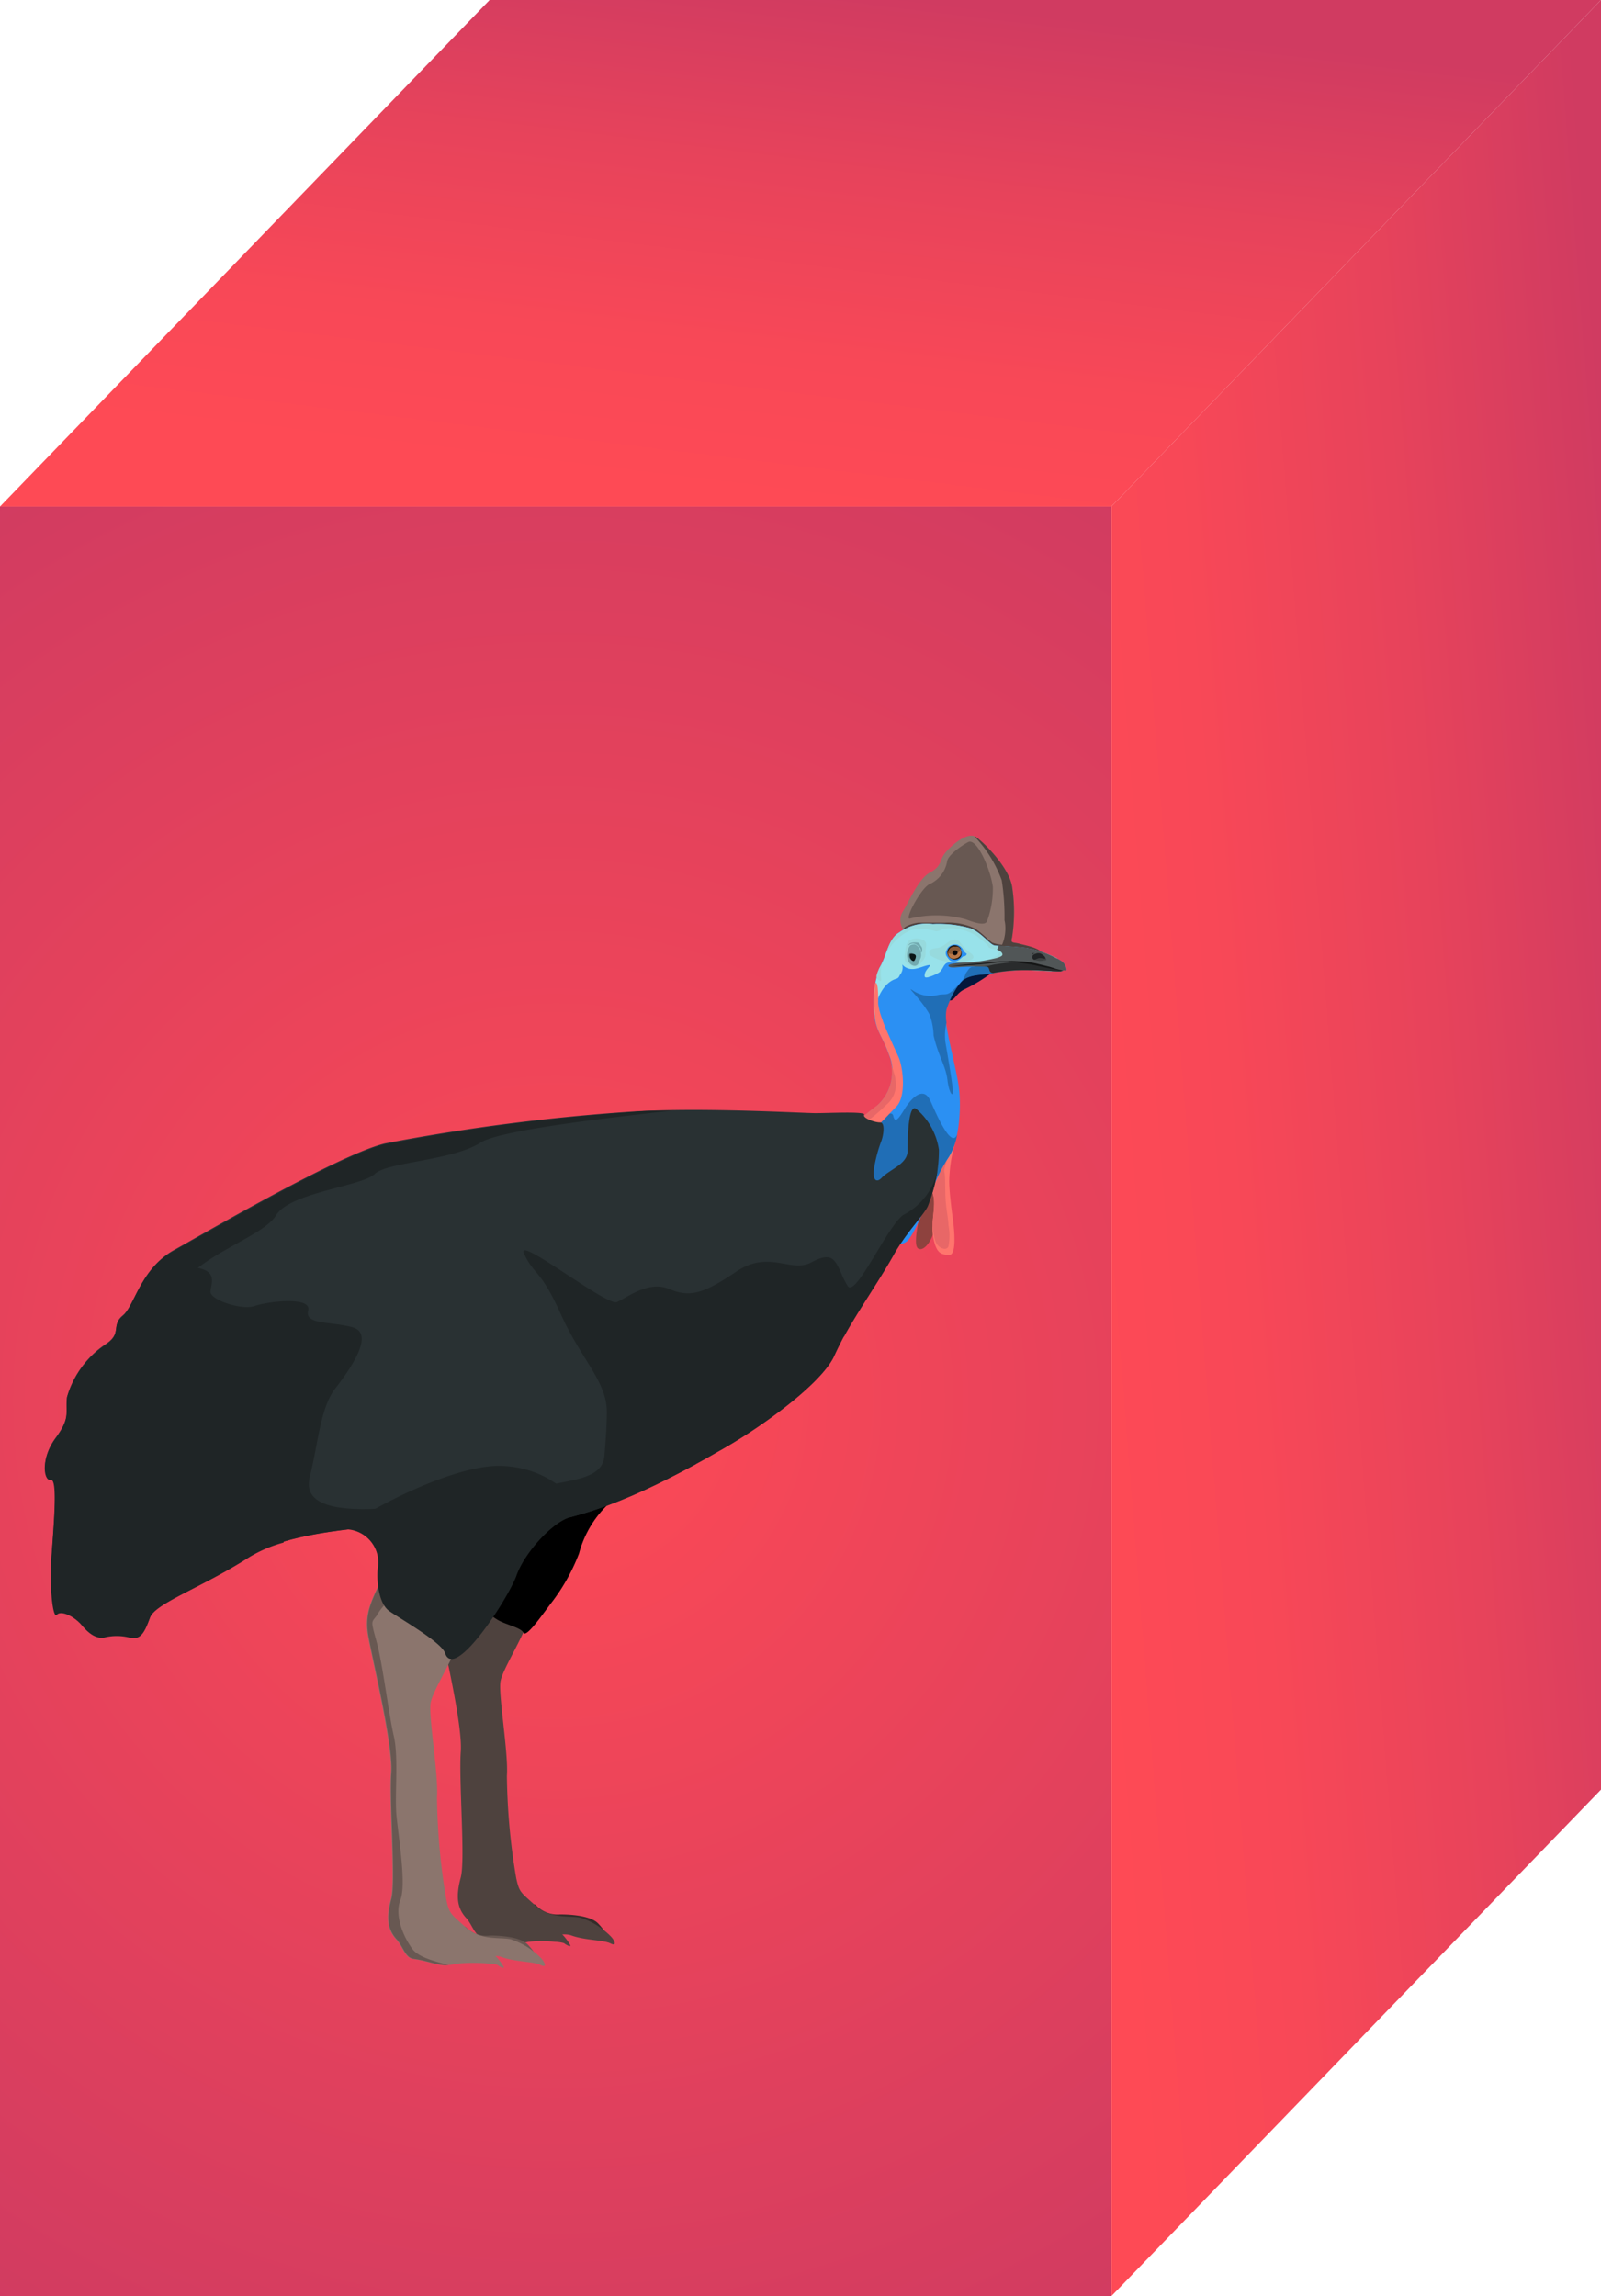 <svg id="Layer_1" data-name="Layer 1" xmlns="http://www.w3.org/2000/svg" xmlns:xlink="http://www.w3.org/1999/xlink" viewBox="0 0 122.55 175.75"><defs><radialGradient id="radial-gradient" cx="13.62" cy="-1953.67" r="83.08" gradientTransform="translate(-1911.13 93.64) rotate(90)" gradientUnits="userSpaceOnUse"><stop offset="0" stop-color="#fe4a55"/><stop offset="1" stop-color="#d03b61"/></radialGradient><linearGradient id="linear-gradient" x1="-94.53" y1="-1974.89" x2="-55.45" y2="-1970.11" gradientTransform="translate(-1911.13 93.64) rotate(90)" gradientUnits="userSpaceOnUse"><stop offset="0" stop-color="#d03b61"/><stop offset="0.36" stop-color="#e7435b"/><stop offset="0.72" stop-color="#f84857"/><stop offset="1" stop-color="#fe4a55"/></linearGradient><linearGradient id="linear-gradient-2" x1="-7.58" y1="-2038.08" x2="-4.01" y2="-1992.6" xlink:href="#linear-gradient"/></defs><title>21</title><rect y="38.77" width="85.07" height="136.98" fill="url(#radial-gradient)"/><polygon points="37.48 0 0 38.77 85.07 38.77 122.55 0 37.48 0" fill="url(#linear-gradient)"/><polygon points="122.55 0 85.07 38.77 85.07 175.75 122.55 136.98 122.55 0" fill="url(#linear-gradient-2)"/><path d="M41,145.8a2.27,2.27,0,0,0,1.87.73c1.25,0,2.48.2,2.94.72a4,4,0,0,1,.57.75c.18.26-.15.14-.44-.08a2.71,2.71,0,0,0-.71-.1,17.55,17.55,0,0,0-2-.08c-1,0-3,.48-3.13,0S40.53,145.48,41,145.8Z" fill="#342c29"/><path d="M35.2,114.57c-1,.73,0,3.26-.72,4.79s-1.22,2.48-1,4,1.95,8.44,1.79,10.7.36,8.3,0,9.64-.33,2.3.41,3.1c.48.52.66,1.41,1.29,1.49.91.12,1.57.4,2.23.47,1.2.12,3.49-1,4.53-.62s2.46.34,3,.61.32-.24,0-.56a5.77,5.77,0,0,0-2.3-1.41c-.84-.17-2.3.12-3.44-.92s-1.24-1-1.48-2.13a49.63,49.63,0,0,1-.71-7.81c.13-1.72-.66-6.2-.49-7.22s2-3.73,2.29-5.27a6.57,6.57,0,0,1,3.16-4C45.33,118.56,36.66,113.46,35.2,114.57Z" fill="#4e423e"/><path d="M31.67,115.32a3.47,3.47,0,0,1,2.69,2.77c.35,1.14-1.06,5.57,1,4.95,1.14-.34,1.81.37,2.71.93.63.39,1.77.58,2,1s1.55-1.54,2.25-2.44a15,15,0,0,0,2-3.62,8.06,8.06,0,0,1,2.48-4c1.21-.83.63-4.29-3.76-4.34S30.6,115.07,31.67,115.32Z"/><path d="M40.1,147.34c1.25,0,2.48.2,2.94.72a4.07,4.07,0,0,1,.57.75c.18.26-.15.14-.44-.08a2.73,2.73,0,0,0-.71-.1,8.05,8.05,0,0,0-2,0C39.47,148.78,38.9,147.33,40.1,147.34Z" fill="#4e423e"/><path d="M69.24,71.26a1.24,1.24,0,0,1-.14-1.48c.43-.65,1.18-2.52,2.09-3s.7-.9,1.13-1.46,1.73-1.7,2.37-1.26,2.52,2.33,2.78,3.79a12.83,12.83,0,0,1,0,3.91c-.13.49.09.35.55.48s1.52.32,1.71.71-2.13.67-2.83.41-5.42-.33-6.39-1S69.43,71.58,69.24,71.26Z" fill="#8b756d"/><path d="M79.73,72.94c-.19-.4-1.24-.58-1.71-.71s-.69,0-.55-.48a12.83,12.83,0,0,0,0-3.91c-.25-1.46-2.14-3.35-2.78-3.79l-.07,0a9.6,9.6,0,0,1,2.06,3.33,18,18,0,0,1,.21,3.06c.22.85-.06,2.68-1.32,2.76a7.51,7.51,0,0,1,1.33.19C77.6,73.61,79.92,73.33,79.73,72.94Z" fill="#4e423e"/><path d="M74.1,64.46c-.49.26-1.57,1-1.61,1.51a2.33,2.33,0,0,1-1.29,1.68c-.66.22-2,2.77-1.56,2.66a8.5,8.5,0,0,1,4.27.05c.62.23,1.55.57,1.66.1A7.21,7.21,0,0,0,76,67.89C75.84,66.62,74.78,64.08,74.1,64.46Z" fill="#685852"/><path d="M79.73,72.94a.64.64,0,0,0-.27-.25A15.64,15.64,0,0,0,77,72.31a2.54,2.54,0,0,1-1.05-.16c-.2-.12-.75-.7-1.31-1.08a4.72,4.72,0,0,0-2.27-.45h-2c-.36,0-1.3.3-1.17.5l.09.15c.19.32.3.47,1.27,1.11s5.7.72,6.39,1S79.92,73.33,79.73,72.94Z" fill="#4e423e"/><path d="M70.71,91.75c-.23.93-.91,3.51-.43,3.81s1.21-.81,1.29-1.73a10.74,10.74,0,0,0-.29-3.45C71,90,70.89,91.06,70.71,91.75Z" fill="#8e423e"/><path d="M73.09,87.54a11.32,11.32,0,0,0-.43,2.85c0,.85.18,2.19.28,2.93s.31,2.75-.28,2.73-1-.07-1.23-1.38.4-2.76-.19-3.68.15-1.35.55-2.18S73.23,87.05,73.09,87.54Z" fill="#ff756d"/><path d="M72.29,89.72c-.1-.47.52-1.12,0-1.7a3.81,3.81,0,0,0-.53.79c-.39.83-1.06,1.4-.55,2.18s.22,1.69.17,2.7A4.9,4.9,0,0,0,71.6,95c.16.5.84.8,1,.4a4.22,4.22,0,0,0,0-1.62c0-.41-.17-1.2-.22-2S72.38,90.14,72.29,89.72Z" fill="#e86767"/><path d="M76,74.39a12.47,12.47,0,0,1-2.17,1.33c-.68.31-.79,1-1.23.83a.62.62,0,0,1-.28-1.1c.47-.53.32-.83,1.23-1S76.41,74.09,76,74.39Z" fill="#04173c"/><path d="M81.22,73.55a7.76,7.76,0,0,0-2.72-1c-1-.12-1.9-.14-2.32-.18s-.93-.92-1.91-1.33a9,9,0,0,0-2.87-.32,3.57,3.57,0,0,0-2.56.64c-.87.51-.93,1.73-1.53,2.73a8.24,8.24,0,0,0-.39,3.61c.11,1.17.59,1.52,1.09,2.94a3.52,3.52,0,0,1-.87,4c-1.11.8-5.53,4.21-3.32,6.89s4.82,4.44,5.71,3.37,2.1-5,3-6.19,1.1-4,.84-5.67-1.18-4.94-1-5.71A5.88,5.88,0,0,1,73.72,75c.63-.49,1.7-.38,2.33-.54a13.58,13.58,0,0,1,2.79-.21c.83,0,2.16.12,2.35.09s.18-.11.28-.09.17.05.16-.08A.94.94,0,0,0,81.22,73.55Z" fill="#2b90f3"/><path d="M80.51,74.35a3.8,3.8,0,0,0,.41-1,8.26,8.26,0,0,0-2.42-.79c-1-.12-1.9-.14-2.32-.18s-.93-.92-1.91-1.33a9,9,0,0,0-2.87-.32,3.57,3.57,0,0,0-2.56.64c-.87.51-.93,1.73-1.53,2.73a8.24,8.24,0,0,0-.39,3.61v.05c.13-1.81,1.18-3.11,2.31-2.86a3.86,3.86,0,0,0,2.61-.44c.42-.24.34-.9,1-.78a12.8,12.8,0,0,1,4.16.64,17.08,17.08,0,0,1,1.8-.06Z" fill="#98e2ea"/><path d="M74.26,72.93a3.19,3.19,0,0,1-.56-.54c-.25-.3-.35-.55-.74-.47s-.72.6-1.29.65-.67.32-.39.6a3.16,3.16,0,0,0,1.65.46,3.58,3.58,0,0,0,1.45-.19C74.69,73.25,74.38,73,74.26,72.93Z" fill="#97dadd"/><path d="M76.18,72.39c-.42,0-.93-.92-1.91-1.33a9,9,0,0,0-2.87-.32,3.57,3.57,0,0,0-2.56.64c-.68.4-.87,1.23-1.2,2.05.08-.21.23-.45.28-.58a3.88,3.88,0,0,1,1.79-1.66,3.67,3.67,0,0,1,1.92.09c.35,0,.36-.2,1-.23a3.91,3.91,0,0,1,2.17.61c.41.37.64.45.9.86.06.09.51.12.72.23s.35-.12.49-.33Z" fill="#97dadd"/><path d="M74,73a.72.72,0,0,1-.25-.25.81.81,0,0,0-.47-.44.71.71,0,0,0-.73.24c-.12.21-.25.43-.07.67s.26.41.62.37.6-.44.7-.41S74,73.06,74,73Z" fill="#2b90f3"/><ellipse cx="73.05" cy="72.9" rx="0.54" ry="0.52" transform="translate(-16.28 21.23) rotate(-14.89)" fill="#b77748"/><path d="M72.52,72.87c.11.22.78.27,1-.16a.53.53,0,0,0-.63-.31A.54.54,0,0,0,72.52,72.87Z" fill="#895936"/><path d="M73.57,72.76a.57.57,0,0,1,0,.41.5.5,0,0,1-.14.17.54.54,0,0,1-.2.09.61.61,0,0,1-.42-.06.58.58,0,0,1-.17-.14.51.51,0,0,1-.1-.19.54.54,0,0,1,.06-.42.57.57,0,0,1,.35-.26.58.58,0,0,1,.22,0,.55.55,0,0,1,.36.22A.61.61,0,0,1,73.57,72.76Zm0,0a.45.45,0,0,0-.25-.3.59.59,0,0,0-.19,0,.55.55,0,0,0-.19,0,.51.51,0,0,0-.3.22.49.49,0,0,0-.06.37.45.45,0,0,0,.24.3.54.54,0,0,0,.38,0,.53.53,0,0,0,.31-.22A.49.49,0,0,0,73.55,72.77Z" fill="#1c1308"/><path d="M73.29,72.85a.21.21,0,0,1-.15.26.19.19,0,0,1-.23-.16.2.2,0,0,1,.38-.1Z" fill="#060608"/><path d="M76.37,72.76c.09.06.19.23-.07.41a5.1,5.1,0,0,1-1.33.46,6.33,6.33,0,0,0,1.77-.21c.36-.19.6-.09.38-.4S76.27,72.69,76.37,72.76Z" fill="#97dadd"/><path d="M76.11,74.47c-.06-.29-.55-.55-.92-.55s-.49.07-.75.09-.35.29-.46.41-.07.34-.45.79a1.61,1.61,0,0,1,.2-.19c.63-.49,1.7-.38,2.33-.54Z" fill="#206eb6"/><path d="M81.63,74.18a.94.94,0,0,0-.41-.64,7.76,7.76,0,0,0-2.72-1c-.76-.09-1.51-.13-2-.16-.16.05,0,.13-.14.23s.18.11.32.31,0,.29-.41.41a12.65,12.65,0,0,1-2.23.34c-.6,0-1.44.09-1.44.24s.31.14.49.14A17.68,17.68,0,0,1,75.56,74c.25.08.09.42.42.48l.07,0a13.58,13.58,0,0,1,2.79-.21c.83,0,2.16.12,2.35.09s.18-.11.28-.09S81.64,74.32,81.63,74.18Z" fill="#515657"/><path d="M80.78,74.15c-.32-.08-1-.18-1.39-.3a3.43,3.43,0,0,0-1.09-.2,12,12,0,0,0-2.27.19,5.39,5.39,0,0,1-.85.14,1.48,1.48,0,0,1,.37,0c.25.08.09.42.42.48l.07,0a13.58,13.58,0,0,1,2.79-.21c.83,0,2.16.12,2.35.09a.63.63,0,0,0,.16-.07Z" fill="#292b2c"/><path d="M81.36,74.29l-.07,0-.4-.11L80.36,74l-1.07-.26a8.33,8.33,0,0,0-1.09-.16c-.37,0-.73-.05-1.1,0h-.28l-.28,0-.55.06-1.1.1c-.73.06-1.46.12-2.19.21h0l1.1-.05,1.1-.08L76,73.71l.55-.06.27,0h.27c.37,0,.73,0,1.09.07a9.67,9.67,0,0,1,1.08.17l.54.12.54.11.54.1.4.08s0,0,.06,0Z" fill="#151616"/><path d="M69.83,75.78c-.49-.32.68.71,1.32,1.86a4.9,4.9,0,0,1,.31,1.61c.37,1.6.93,2.32,1.06,3.39s.45,1.4.42.84-.45-3-.58-3.74a4.41,4.41,0,0,1,.09-1.47,2.9,2.9,0,0,1,0-1,7.18,7.18,0,0,1,1-2c-1,1.13-.94.72-1.71.9A2.37,2.37,0,0,1,69.83,75.78Z" fill="#206eb6"/><path d="M69.56,72a1.32,1.32,0,0,0-.25.67c0,.22-.21.85.12,1.06s.65.48,1,.06.44-.57.42-.91.16-.64-.08-.87A1.14,1.14,0,0,0,69.56,72Z" fill="#97dadd"/><path d="M69.63,72.42a1.28,1.28,0,0,0-.13,1.1c.2.44.68.54.81.19s.24-.42.18-.81-.38-.63-.51-.62S69.67,72.32,69.63,72.42Z" fill="#72aab0"/><path d="M69.72,73c-.1,0-.12.09-.07.29s.3.36.36.21a.67.67,0,0,0,.1-.3C70.09,73,69.86,73,69.72,73Z" fill="#0b1314"/><path d="M69.56,72.35a.48.48,0,0,1,.56-.07c.21.14.36.3.36.44s.09.26.09.15.08-.26-.06-.44-.11-.27-.32-.29-.45,0-.55.08S69.5,72.39,69.56,72.35Z" fill="#72aab0"/><path d="M69.63,73.32c0-.06-.06-.18,0-.25s.05-.09.14-.09.18,0,.11,0a.34.34,0,0,0-.22,0s-.08,0-.08.16S69.64,73.39,69.63,73.32Z" fill="#395558"/><path d="M80.09,73.46a.6.6,0,0,0-.21-.32c-.11-.06-.2-.19-.38-.17a.67.67,0,0,0-.43.13c-.07.08-.09.32.09.36a1.37,1.37,0,0,0,.59.08C79.93,73.49,80.12,73.51,80.09,73.46Z" fill="#3d4141"/><path d="M79.89,73.14c-.11-.06-.2-.19-.38-.17a.67.67,0,0,0-.43.13c-.07.08-.09.32.09.36h0c.05,0,.17-.07.33-.12s.55.1.52,0A.47.47,0,0,0,79.89,73.14Z" fill="#212325"/><path d="M79,73.29c0-.06,0-.18,0-.22a.45.45,0,0,1,.24-.11.93.93,0,0,1,.36,0c.1,0,.06,0,0,0l-.2,0a.36.36,0,0,0-.15,0l-.18,0A.16.16,0,0,0,79,73a.39.39,0,0,0,0,.18C79,73.27,79,73.32,79,73.29Z" fill="#212325"/><path d="M79.49,73.57a.82.82,0,0,0,.25,0l.23,0c.08,0,.13,0,.06,0a.34.34,0,0,0-.16,0,.56.56,0,0,1-.18,0Z" fill="#3d4141"/><path d="M69.07,73.85a.87.87,0,0,1-.11.67c-.15.15-.08.31-.42.44-.61.23.8.52,1.39.43,1-.15,1.75-.76,1.33-.64s-.55.11-.46-.25.61-.68.28-.63-.81.28-1.17.3C69.22,74.21,69,73.68,69.07,73.85Z" fill="#2b90f3"/><path d="M67.31,74.12a2.17,2.17,0,0,0-.21.53.3.3,0,0,0,.14.34c.24.19.25.1.19-.27a2.68,2.68,0,0,1,.19-1.22A4.68,4.68,0,0,1,67.31,74.12Z" fill="#97dadd"/><path d="M72.54,88.69a4.87,4.87,0,0,0,.73-1.87c-.44,1.2-1.64-1.65-2.05-2.56-.57-1.25-1.56-.06-2,.66s-.72,1.09-.85.47-2,.74-2,.74-.89,1.21-1.89,2.89,1.44,3.51,3.88,3.76a3.7,3.7,0,0,0,2.76-1.25A16.35,16.35,0,0,1,72.54,88.69Z" fill="#206eb6"/><path d="M68.77,80.89c-.38-.85-1.1-2.39-1.23-2.87a5,5,0,0,1-.32-1.18c0-.53,0-1.14-.07-1.42s-.16-.24-.19,0a12.55,12.55,0,0,0,0,2.36c.11,1.17.59,1.52,1.09,2.94a3.52,3.52,0,0,1-.87,4c-.81.58-3.37,2.54-3.85,4.6,1.63-.66,4.55-3.88,5.29-4.63S69.15,81.73,68.77,80.89Z" fill="#ff756d"/><path d="M68.54,82.62c0-.21-.21-.8-.41-1.52a3.39,3.39,0,0,1-1,3.52,16.06,16.06,0,0,0-2,1.72,1,1,0,0,0,.15.2,13.16,13.16,0,0,0,2.59-2A2,2,0,0,0,68.54,82.62Z" fill="#e86767"/><path d="M67.47,90.17c.64-.68,2-1.06,2-2.08s.06-3.67.67-3.21A5.06,5.06,0,0,1,71.87,88a11,11,0,0,1-.82,4.22c-.2.61-1.72,2.12-2.66,3.8-1.42,2.53-3.51,5.36-4.53,7.7-.95,2.16-5.73,5.6-8.88,7.35S44.77,117,38.59,116.73s-15.78,0-19.46,2.36-7.22,3.54-7.63,4.65-.7,1.75-1.58,1.52a4,4,0,0,0-1.93,0c-.53.07-1.05-.16-1.69-.92s-1.64-1.17-1.93-.82-.58-2-.41-4.49.48-5.95-.05-5.83-.82-1.57.35-3.15.76-2,.88-3.15a7.26,7.26,0,0,1,2.92-4c1.34-.87.41-1.46,1.34-2.22s1.34-3.56,3.92-5,12.62-7.29,16.13-8.16a155,155,0,0,1,19.11-2.45c5.38-.32,12.84.13,13.88.13s3.65-.14,3.72.1c0,0,0,0,0,0-.21.25.78.62,1.2.61s.27,1,.09,1.46a10.69,10.69,0,0,0-.58,2.29C66.84,90.5,67.21,90.44,67.47,90.17Z" fill="#293133"/><path d="M25.64,106.31c1.4-1.81,3-4.26,1.34-4.72s-3.68-.18-3.39-1.28-3.1-.7-4.09-.35-3.45-.47-3.39-1.11.53-1.52-1-1.81-2.22.87-1.46-.64a7.78,7.78,0,0,1,1.94-1.92l-2.29,1.28c-2.57,1.4-3,4.2-3.92,5s0,1.34-1.34,2.22a7.26,7.26,0,0,0-2.92,4c-.12,1.17.29,1.57-.88,3.15s-.88,3.27-.35,3.15.23,3.38.05,5.83.12,4.84.41,4.49,1.29.06,1.93.82,1.17,1,1.69.92a4,4,0,0,1,1.93,0c.88.23,1.17-.41,1.58-1.52s3.95-2.29,7.63-4.65a10.22,10.22,0,0,1,2.59-1.1,23.06,23.06,0,0,1,1.47-3.4C24.3,112.08,24.24,108.12,25.64,106.31Z" fill="#1f2526"/><path d="M40.13,96c.82,1.69,1.23,1.11,2.81,4.61s3.51,5.13,3.51,7.46-.47,6.13-.61,7.35h0A57.72,57.72,0,0,0,55,111.09c3.16-1.75,7.94-5.19,8.88-7.35A31.52,31.52,0,0,1,66,99.89a8.48,8.48,0,0,1-1.46-2.09c-.64-1.52-.88-2-2.45-1.17s-3.21-1-5.73.7-3.56,2-5.14,1.33-3.21.66-4,1S39.32,94.36,40.13,96" fill="#1f2526"/><path d="M51.53,85c-1,0-2,0-3,.1A155,155,0,0,0,29.44,87.6c-3.51.87-13.56,6.76-16.13,8.16a5.65,5.65,0,0,0-1.45,1.13c.14,2,.92,3.24,1.62,2,1.58-2.86,6.6-4.14,7.66-5.88s6.6-2.22,7.54-3.15,5.9-1,8.12-2.41C38.21,86.54,46,85.61,51.53,85Z" fill="#1f2526"/><path d="M71.05,92.25a16.51,16.51,0,0,0,.73-2.74A5,5,0,0,1,69.13,93c-1.27.94-3.65,6.41-4.26,5.42-.3-.49-.43,2.83-.28,3.91,1.1-2,2.66-4.22,3.8-6.24C69.33,94.37,70.85,92.85,71.05,92.25Z" fill="#1f2526"/><path d="M46.25,111.6c-.36,2-3.72,1.59-6.18,2.64s-7,1-11,1.23-5.62-.57-5.41-2.12-5.19,3.47-4.81,5.94l.31-.2c3.68-2.36,13.28-2.62,19.46-2.36,5.22.22,11.05-2.7,14.65-4.67C51.89,111.07,46.37,111,46.25,111.6Z" fill="#1f2526"/><path d="M35.67,147.51a2.15,2.15,0,0,0,1.82.64c1.25,0,2.48.2,2.94.72a4.07,4.07,0,0,1,.57.75c.18.26-.15.14-.44-.08a2.74,2.74,0,0,0-.71-.1,17.54,17.54,0,0,0-2-.08c-1,0-3,.48-3.13,0S35.25,147.2,35.67,147.51Z" fill="#685852"/><path d="M29.85,116.22c-1,.73,0,3.26-.72,4.79s-1.22,2.48-1,4,1.95,8.44,1.79,10.7.36,8.3,0,9.64-.33,2.3.41,3.1c.48.52.66,1.41,1.29,1.49.91.12,1.57.4,2.23.47,1.2.12,3.49-1,4.53-.62s2.46.34,3,.61.32-.24,0-.56a5.78,5.78,0,0,0-2.3-1.41c-.84-.17-2.3.12-3.44-.92s-1.24-1-1.48-2.13a49.62,49.62,0,0,1-.71-7.81c.13-1.72-.66-6.2-.49-7.22s2-3.73,2.29-5.27a6.57,6.57,0,0,1,3.16-4C40,120.22,31.31,115.12,29.85,116.22Z" fill="#8b756d"/><path d="M31.57,149.18c-.66-.88-1.4-2.54-.92-3.76s-.18-5-.31-6.56.18-4.37-.2-6-.85-5.52-1.31-7.19-.41-1.46,0-2A4.16,4.16,0,0,1,31,121.8c.26-.09.24-1.49-1.72-1.06a2.28,2.28,0,0,1-.11.26c-.73,1.53-1.22,2.48-1,4s1.95,8.44,1.79,10.7.36,8.3,0,9.64-.33,2.3.41,3.1c.48.52.66,1.41,1.29,1.49.91.12,1.57.4,2.23.47a2.39,2.39,0,0,0,.43,0C33.41,150.15,32.07,149.85,31.57,149.18Z" fill="#685852"/><path d="M26.64,117.06a2.54,2.54,0,0,1,2.3,2.82c-.13.66-.07,2.74.83,3.41.66.49,4,2.37,4.3,3.24.71,2.19,4.85-4.2,5.47-5.95s2.81-4.16,4.21-4.48-1.11-3.84-5.49-3.9S25.54,117.08,26.64,117.06Z" fill="#1f2526"/><path d="M35,149c1.25,0,2.48.2,2.94.72a4,4,0,0,1,.57.75c.18.26-.15.14-.44-.08a2.72,2.72,0,0,0-.71-.1,13.41,13.41,0,0,0-2.28,0c-1,.13-2-.29-2.06-.78S33.78,149,35,149Z" fill="#8b756d"/></svg>